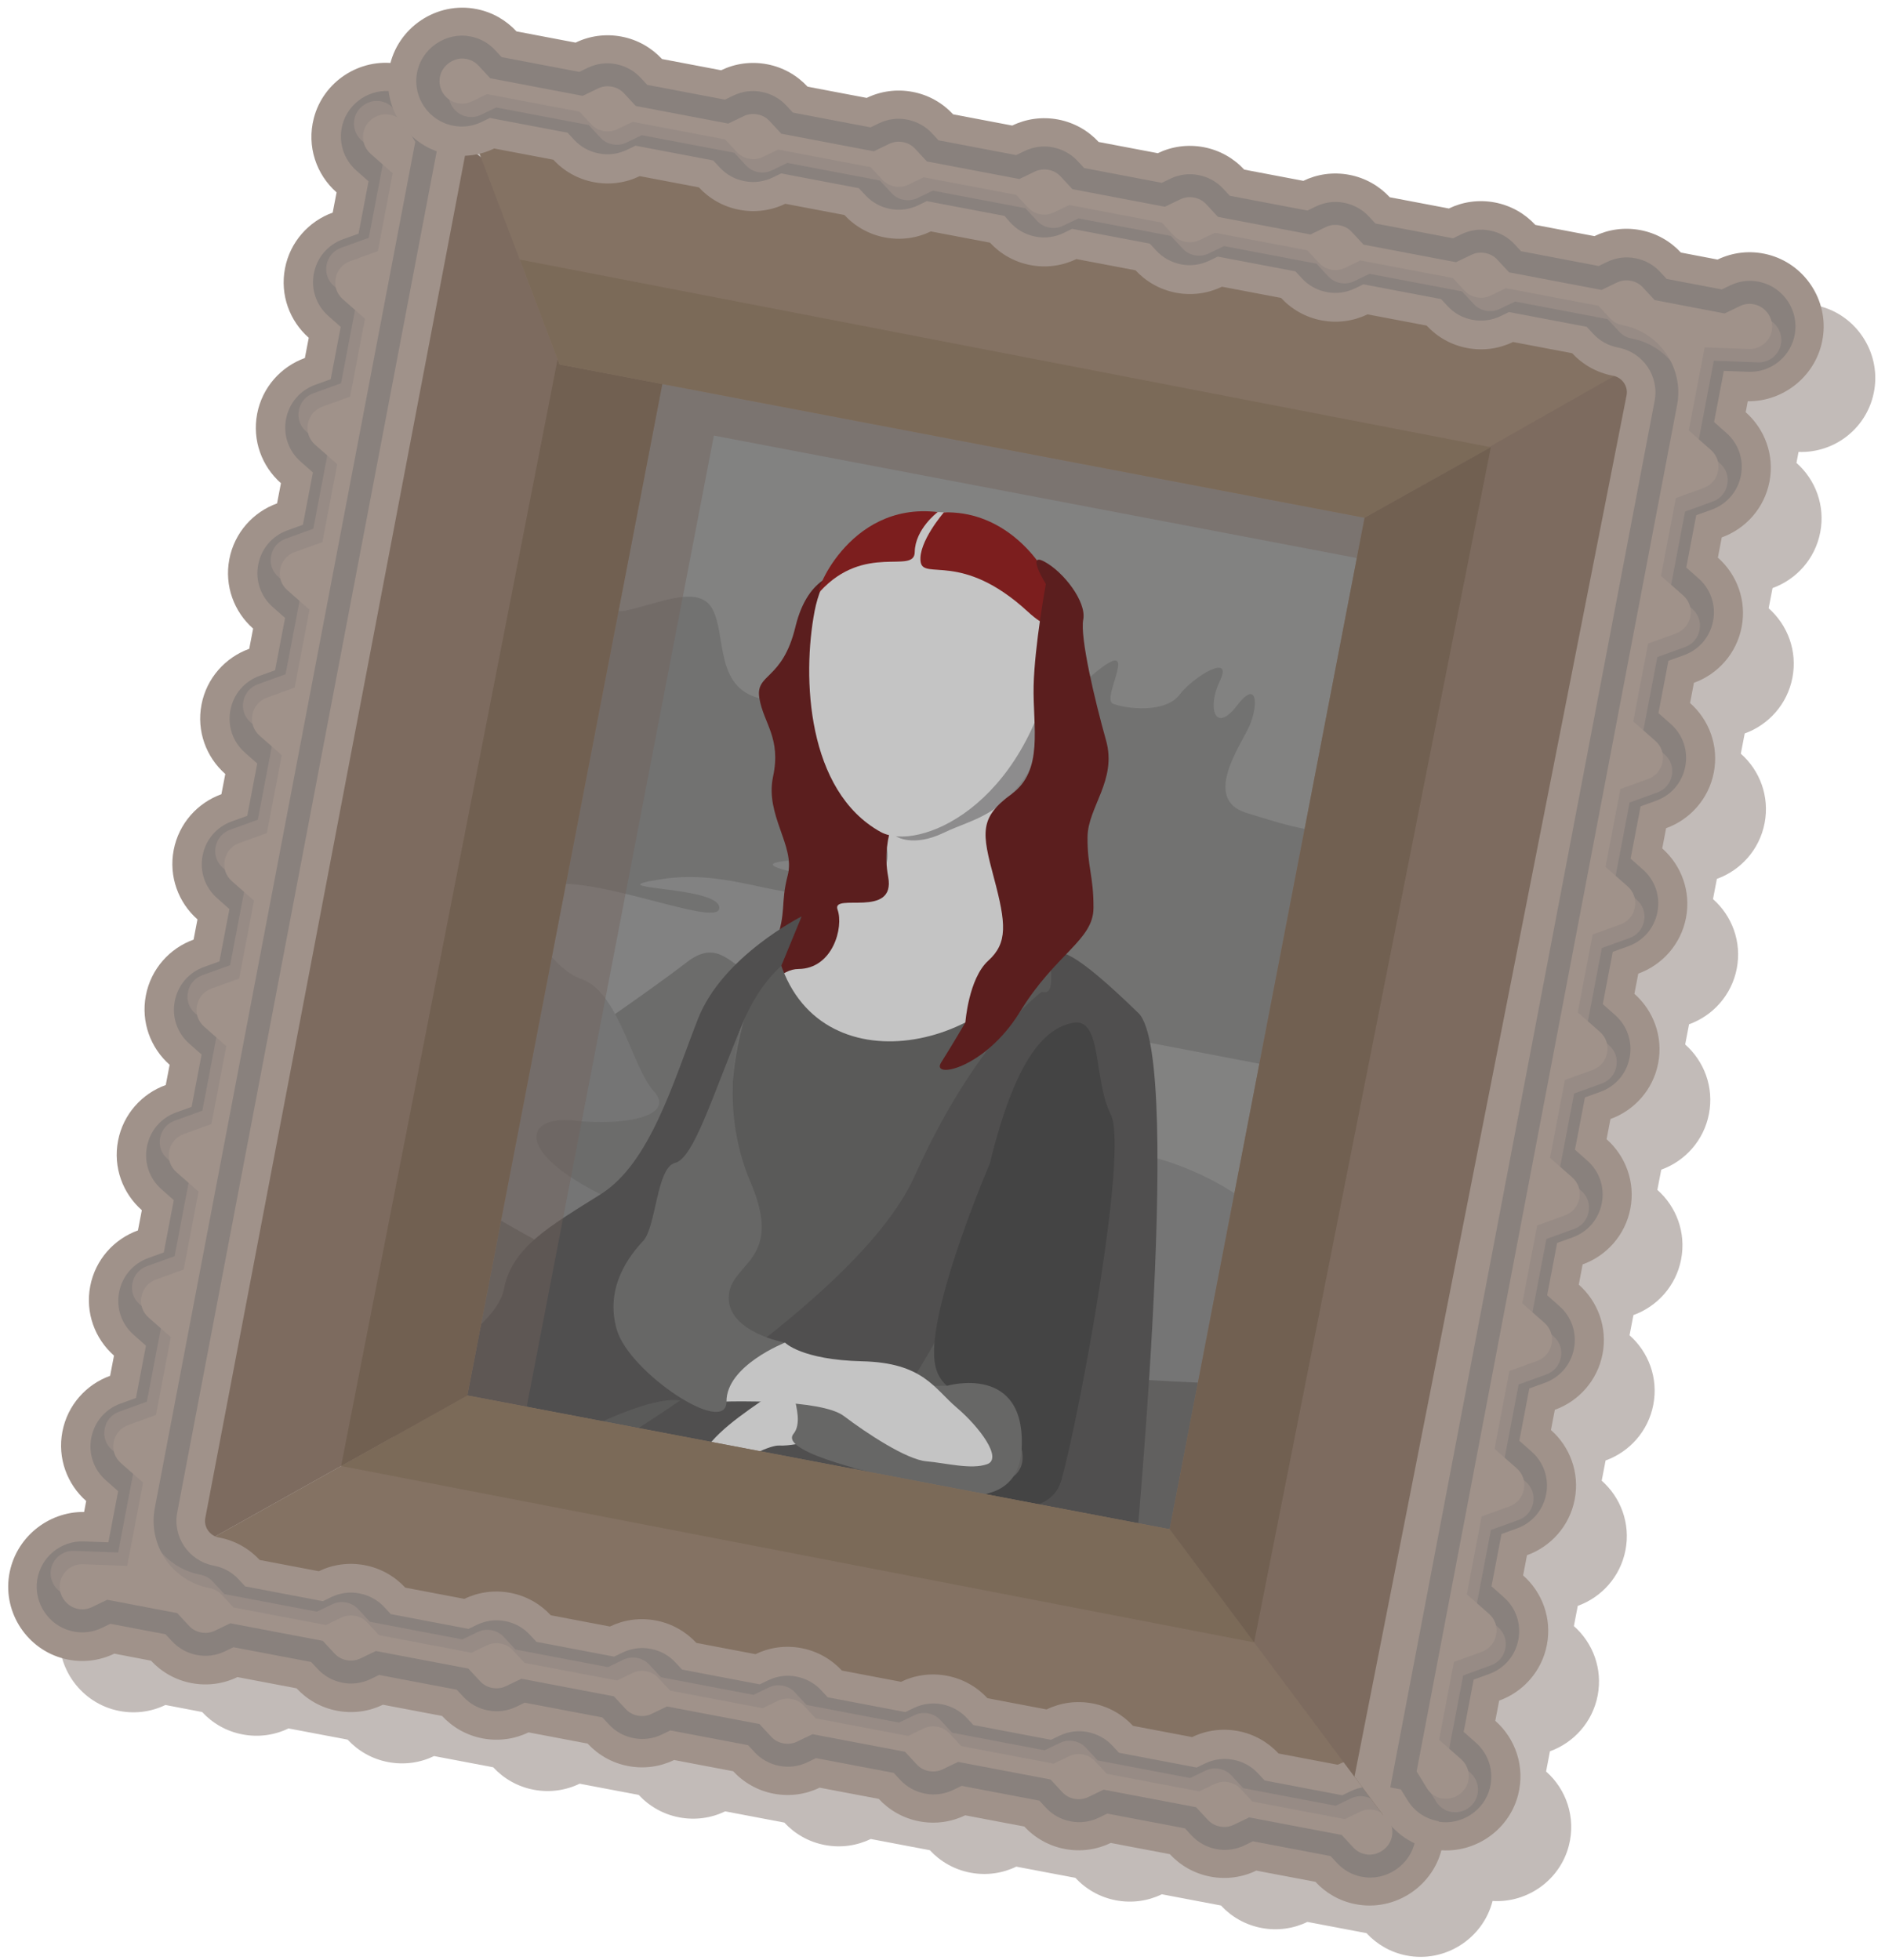 <svg width="151" height="157" viewBox="0 0 151 157" fill="none" xmlns="http://www.w3.org/2000/svg">
<path d="M115.187 36.626L48.995 23.979L31.283 116.554L97.475 129.202L115.187 36.626Z" fill="#828281"/>
<path d="M70.499 66.815L77.158 68.342C77.158 68.342 73.6 78.692 70.148 80.41C66.703 82.128 62.391 88.229 50.235 84.607C38.079 80.985 37.808 82.393 37.808 82.393L42.041 60.285L70.499 66.815Z" fill="#828282"/>
<path d="M82.423 63.292C82.423 63.292 83.831 57.073 87.68 53.914C91.529 50.755 88.15 55.95 89.155 56.359C90.161 56.769 93.335 57.159 94.486 55.645C95.643 54.139 98.804 52.288 97.733 54.502C96.662 56.716 97.343 58.791 99.076 56.525C100.808 54.258 100.788 56.637 100.048 58.223C99.314 59.809 96.344 64.006 99.816 65.097C103.288 66.187 106.734 67.225 106.794 65.863C106.853 64.495 108.447 57.965 111.125 57.787L105.702 86.12L79.023 81.018L82.423 63.292Z" fill="#727271"/>
<path d="M45.05 44.906C45.05 44.906 47.411 49.466 50.116 48.904C52.821 48.342 55.995 46.749 57.086 48.812C58.178 50.874 57.258 55.024 60.83 55.923C64.401 56.822 66.914 66.306 70.499 66.815C74.083 67.324 69.103 68.441 63.389 68.91C57.675 69.379 70.631 70.648 66.583 71.448C62.536 72.248 58.561 69.544 52.959 70.417C47.351 71.289 57.688 70.906 57.622 72.724C57.556 74.541 45.413 69.002 42.583 71.369C39.752 73.735 38.674 78.288 38.674 78.288L45.05 44.906Z" fill="#727271"/>
<path d="M46.988 82.796C46.988 82.796 52.206 79.234 55.063 77.033C57.926 74.832 58.892 78.242 61.173 78.203C63.455 78.163 60.32 80.806 63.647 81.666C66.974 82.518 65.981 79.709 72.502 80.37C79.023 81.031 87.912 89.16 87.224 91.216C86.53 93.278 76.51 85.948 76.147 89.722C75.783 93.496 68.541 101.097 68.541 101.097C68.541 101.097 45.923 100.244 41.862 96.001C37.808 91.751 41.227 85.75 43.806 85.843C46.386 85.935 46.988 82.796 46.988 82.796Z" fill="#6C6C6B"/>
<path d="M40.129 70.278C40.129 70.278 43.476 77.383 46.525 78.394C49.58 79.405 50.599 85.439 52.378 87.402C54.163 89.365 50.103 90.211 45.976 89.749C41.842 89.286 40.778 92.65 50.585 96.794C60.393 100.938 80.333 102.478 80.333 102.478L79.757 86.266C79.757 86.266 88.421 92.769 90.663 92.498C92.905 92.227 102.475 96.001 102.938 100.627L100.96 110.957C100.96 110.957 54.243 112.735 35.427 94.864L40.129 70.278Z" fill="#757575"/>
<path d="M35.427 94.864C35.427 94.864 52.576 106.391 67.152 108.347C81.728 110.303 100.96 110.958 100.96 110.958L97.468 129.219L31.274 116.562L35.427 94.864Z" fill="#61605F"/>
<path d="M70.538 66.63C70.538 66.63 72.231 69.135 69.738 70.82C67.245 72.505 63.045 72.961 62.113 75.585C61.18 78.209 62.45 82.842 68.197 83.939C73.938 85.036 81.246 86.431 83.971 83.496C86.695 80.562 80.426 72.274 81.034 63.603C81.642 54.925 70.538 66.63 70.538 66.63Z" fill="#C4C4C4"/>
<path d="M67.476 45.917C67.476 45.917 64.765 45.864 63.72 50.2C62.675 54.535 60.499 53.907 60.83 55.916C61.16 57.926 62.589 59.096 61.928 62.195C61.266 65.295 63.72 67.734 63.105 70.093C62.49 72.453 63.045 72.948 62.113 75.572C61.18 78.196 59.95 80.132 59.335 83.311C59.335 83.311 61.22 77.628 63.964 77.608C66.709 77.588 67.602 74.263 67.093 72.856C66.583 71.448 71.788 73.622 71.147 70.219C70.505 66.815 72.278 64.323 72.278 64.323L67.476 45.917Z" fill="#5B1E1E"/>
<path d="M71.762 66.974C71.762 66.974 73.104 67.899 75.604 66.696C78.104 65.493 80.392 65.427 82.866 60.992C85.333 56.564 85.802 48.289 83.091 45.5C80.379 42.711 71.762 66.974 71.762 66.974Z" fill="#8D8C8D"/>
<path d="M84.467 52.618C85.478 47.318 82 42.196 76.696 41.185C71.392 40.173 66.266 43.65 65.254 48.95C64.243 54.251 64.633 63.352 70.539 66.63C73.468 68.249 82.145 64.74 84.467 52.618Z" fill="#C4C4C4"/>
<path d="M62.112 75.579C62.112 75.579 57.377 83.378 58.951 92.108C60.525 100.846 40.096 118.248 40.096 118.248L76.001 125.108C76.001 125.108 85.736 96.807 84.856 80.793C84.698 77.859 84.698 73.332 83.388 75.969C79.083 84.614 64.381 87.218 62.112 75.579Z" fill="#5A5A59"/>
<path d="M83.448 79.438C83.448 79.438 78.177 83.245 73.263 94.203C68.356 105.161 43.667 118.935 43.667 118.935L64.368 122.894C64.368 122.894 77.615 106.496 79.248 96.86C80.875 87.224 83.481 83.054 86.371 83.02C89.261 82.987 88.309 103.35 85.954 108.525C83.6 113.7 80.577 125.993 80.577 125.993L90.65 127.917C90.65 127.917 94.922 84.765 91.199 81.144C80.736 70.972 85.868 80.06 83.448 79.438Z" fill="#504F4F"/>
<path d="M65.684 110.647C65.684 110.647 63.158 110.72 60.863 112.299C58.568 113.885 56.319 115.551 55.751 117.633C55.182 119.721 60.883 115.703 62.424 115.776C63.965 115.848 66.709 114.903 66.709 114.903L65.684 110.647Z" fill="#C4C4C4"/>
<path d="M79.288 93.199C79.288 93.199 74.625 104.044 74.83 108.625C75.035 113.205 80.65 110.819 81.834 116.02C83.025 121.222 71.252 118.254 71.252 118.254C71.252 118.254 83.56 123.826 85.028 118.532C86.497 113.238 90.412 92.122 88.983 89.273C87.555 86.418 88.329 81.454 85.928 81.924C83.527 82.393 81.265 85.089 79.288 93.199Z" fill="#444444"/>
<path d="M64.216 73.398C64.216 73.398 57.9 76.557 55.922 81.58C53.945 86.609 52.093 93.146 48.125 95.644C44.157 98.149 41.016 99.848 40.374 103.225C39.726 106.602 32.583 110.072 32.583 110.072L31.274 116.562L40.096 118.248C40.096 118.248 50.704 111.599 54.474 112.167C58.244 112.735 55.142 108.036 56.577 104.203C58.012 100.37 55.44 83.886 62.589 77.35L64.216 73.398Z" fill="#504F4F"/>
<path d="M75.856 110.991C75.856 110.991 66.689 111.103 64.408 110.402C62.126 109.702 64.811 113.297 63.561 114.844C62.311 116.39 71.259 118.261 71.259 118.261C71.259 118.261 81.477 122.894 81.841 116.027C82.198 109.153 75.856 110.991 75.856 110.991Z" fill="#676766"/>
<path d="M62.886 107.534C62.886 107.534 64.189 108.909 69.063 109.028C73.938 109.14 74.83 111.202 76.642 112.742C78.454 114.282 80.346 116.813 79.076 117.269C77.8 117.725 75.796 117.177 74.202 117.038C72.608 116.893 69.434 114.804 67.595 113.409C65.75 112.015 58.217 112.253 58.217 112.253C58.217 112.253 56.147 112.425 57.371 110.158C58.581 107.884 62.886 107.534 62.886 107.534Z" fill="#C4C4C4"/>
<path d="M59.375 82.247C59.375 82.247 57.41 88.361 60.135 94.719C62.86 101.077 58.435 101.097 58.376 103.899C58.316 106.701 62.88 107.534 62.88 107.534C62.88 107.534 58.184 109.378 58.197 112.246C58.211 115.115 50.427 109.953 49.415 106.516C48.403 103.079 50.473 100.508 51.524 99.385C52.569 98.255 52.589 93.503 54.077 93.139C55.572 92.763 57.047 87.819 59.375 82.247Z" fill="#676766"/>
<path d="M75.611 41.039C75.611 41.039 73.541 43.425 73.746 44.978C73.944 46.531 77.013 44.086 82.35 49.003C87.68 53.914 84.281 40.775 75.611 41.039Z" fill="#7C1E1E"/>
<path d="M75.115 41.013C75.115 41.013 73.303 42.374 73.276 44.212C73.25 46.042 69.282 43.452 65.691 47.371C65.029 48.091 67.807 40.14 75.115 41.013Z" fill="#7C1E1E"/>
<path d="M83.779 46.776C83.779 46.776 82.879 51.654 82.8 54.932C82.727 58.21 83.626 61.7 81.034 63.596C78.435 65.493 78.647 66.683 79.625 70.331C80.597 73.979 80.736 75.519 79.162 76.947C77.588 78.374 77.331 81.897 77.331 81.897C77.331 81.897 76.252 83.741 75.393 85.096C74.533 86.444 78.885 85.651 81.722 81.011C84.566 76.372 87.581 75.314 87.595 72.724C87.608 70.133 87.092 69.419 87.118 67.026C87.145 64.634 89.499 62.493 88.6 59.294C87.7 56.095 86.503 51.045 86.775 49.618C87.046 48.184 85.181 45.791 83.666 44.985C82.158 44.165 83.779 46.776 83.779 46.776Z" fill="#5B1E1E"/>
<path opacity="0.43" d="M145.721 24.51C144.312 24.159 142.916 24.345 141.719 24.919L138.783 24.358C137.95 23.459 136.832 22.805 135.536 22.56C134.24 22.316 132.963 22.507 131.859 23.043L127.123 22.144C126.29 21.245 125.172 20.59 123.876 20.346C122.58 20.101 121.304 20.293 120.199 20.828L115.464 19.93C114.631 19.031 113.513 18.376 112.217 18.132C110.92 17.887 109.644 18.079 108.539 18.614L103.804 17.715C102.971 16.817 101.853 16.162 100.557 15.918C99.261 15.673 97.984 15.865 96.88 16.4L92.145 15.501C91.311 14.603 90.194 13.948 88.897 13.704C87.601 13.459 86.325 13.651 85.22 14.186L80.485 13.287C79.652 12.389 78.534 11.734 77.238 11.49C75.942 11.245 74.665 11.437 73.561 11.972L68.825 11.073C67.992 10.174 66.874 9.52 65.578 9.276C64.282 9.031 63.006 9.223 61.901 9.758L57.166 8.859C56.333 7.96 55.215 7.306 53.919 7.062C52.622 6.817 51.346 7.009 50.242 7.544L45.506 6.645C44.686 5.76 43.595 5.112 42.325 4.861C39.23 4.239 36.175 6.202 35.407 9.223C32.61 9.051 30.004 10.901 29.297 13.658C28.715 15.918 29.508 18.172 31.122 19.593L30.811 21.212C28.906 21.899 27.398 23.545 26.988 25.68C26.578 27.814 27.372 29.896 28.893 31.238L28.582 32.857C26.678 33.544 25.17 35.19 24.76 37.325C24.35 39.46 25.143 41.541 26.664 42.883L26.354 44.502C24.449 45.19 22.941 46.836 22.531 48.97C22.121 51.105 22.915 53.187 24.436 54.529L24.125 56.148C22.22 56.835 20.712 58.481 20.302 60.616C19.892 62.75 20.686 64.832 22.207 66.174L21.896 67.793C19.991 68.481 18.483 70.126 18.073 72.261C17.663 74.396 18.457 76.478 19.978 77.819L19.667 79.439C17.763 80.126 16.255 81.772 15.845 83.906C15.435 86.041 16.228 88.123 17.749 89.465L17.439 91.084C15.534 91.771 14.026 93.417 13.616 95.552C13.206 97.686 14 99.768 15.521 101.11L15.21 102.729C13.305 103.417 11.797 105.062 11.387 107.197C10.977 109.332 11.771 111.414 13.292 112.755L12.981 114.375C11.076 115.062 9.569 116.708 9.158 118.842C8.748 120.977 9.542 123.059 11.063 124.401L10.898 125.28C7.948 125.167 5.29 127.269 4.82 130.296C4.35 133.31 6.288 136.231 9.251 136.965C10.66 137.315 12.062 137.13 13.252 136.555L16.189 137.117C17.022 138.016 18.14 138.67 19.436 138.914C20.732 139.159 22.009 138.967 23.113 138.432L27.848 139.331C28.681 140.23 29.799 140.884 31.095 141.128C32.392 141.373 33.668 141.181 34.773 140.646L39.508 141.545C40.341 142.444 41.459 143.098 42.755 143.343C44.051 143.587 45.328 143.395 46.432 142.86L51.167 143.759C52.001 144.658 53.118 145.312 54.415 145.557C55.711 145.801 56.987 145.609 58.092 145.074L62.827 145.973C63.66 146.872 64.778 147.526 66.074 147.771C67.371 148.015 68.647 147.824 69.751 147.288L74.487 148.187C75.32 149.086 76.438 149.74 77.734 149.985C79.03 150.229 80.306 150.038 81.411 149.502L86.146 150.401C86.98 151.3 88.097 151.954 89.393 152.199C90.69 152.443 91.966 152.252 93.07 151.716L97.806 152.615C98.639 153.514 99.757 154.168 101.053 154.413C102.349 154.657 103.626 154.466 104.73 153.93L109.465 154.829C110.285 155.715 111.377 156.363 112.646 156.614C115.742 157.235 118.797 155.272 119.564 152.252C122.362 152.424 124.967 150.573 125.675 147.817C126.257 145.557 125.463 143.303 123.85 141.882L124.161 140.263C126.065 139.575 127.573 137.93 127.983 135.795C128.393 133.66 127.6 131.578 126.078 130.237L126.389 128.617C128.294 127.93 129.802 126.284 130.212 124.149C130.622 122.015 129.828 119.933 128.307 118.591L128.618 116.972C130.523 116.285 132.031 114.639 132.441 112.504C132.851 110.369 132.057 108.287 130.536 106.946L130.847 105.327C132.751 104.639 134.259 102.994 134.669 100.859C135.079 98.724 134.286 96.642 132.765 95.3L133.076 93.681C134.98 92.994 136.488 91.348 136.898 89.213C137.308 87.079 136.515 84.997 134.993 83.655L135.304 82.036C137.209 81.349 138.717 79.703 139.127 77.568C139.537 75.433 138.743 73.351 137.222 72.01L137.533 70.391C139.438 69.703 140.946 68.058 141.356 65.923C141.766 63.788 140.972 61.706 139.451 60.364L139.762 58.745C141.666 58.058 143.174 56.412 143.584 54.277C143.994 52.143 143.201 50.061 141.68 48.719L141.991 47.1C143.895 46.413 145.403 44.767 145.813 42.632C146.223 40.497 145.43 38.415 143.908 37.074L144.074 36.195C147.023 36.307 149.682 34.205 150.152 31.178C150.621 28.165 148.683 25.243 145.721 24.51ZM57.186 34.886L113.447 45.6L97.832 126.608L41.571 115.895L57.186 34.886ZM42.656 16.718L42.305 16.433C42.378 16.42 42.457 16.4 42.53 16.38L42.656 16.718Z" fill="#72635B"/>
<path d="M37.438 111.764L54.124 25.21L31.651 7.035L8.603 127.884L37.438 111.764Z" fill="#7D6B5F"/>
<path d="M8.603 127.884L109.664 147.13L104.181 124.473L37.438 111.764L8.603 127.884Z" fill="#847263"/>
<path d="M27.326 117.415L106.159 132.642L104.181 124.473L37.438 111.764L27.326 117.415Z" fill="#7B6A58"/>
<path d="M37.438 111.764L54.124 25.21L46.578 19.011L27.326 117.415L37.438 111.764Z" fill="#716051"/>
<path d="M0.726 126.185C0.257 129.199 2.194 132.12 5.157 132.854C6.566 133.204 7.961 133.019 9.158 132.444L12.095 133.006C12.928 133.905 14.046 134.559 15.342 134.803C16.638 135.048 17.915 134.856 19.019 134.321L23.755 135.22C24.588 136.119 25.705 136.773 27.002 137.018C28.298 137.262 29.574 137.07 30.679 136.535L35.414 137.434C36.247 138.333 37.365 138.987 38.661 139.232C39.958 139.476 41.234 139.285 42.338 138.749L47.074 139.648C47.907 140.547 49.025 141.201 50.321 141.446C51.617 141.69 52.894 141.499 53.998 140.963L58.733 141.862C59.567 142.761 60.684 143.415 61.98 143.66C63.277 143.904 64.553 143.713 65.658 143.177L70.393 144.076C71.226 144.975 72.344 145.629 73.64 145.874C74.936 146.118 76.213 145.927 77.317 145.391L82.052 146.29C82.886 147.189 84.003 147.843 85.3 148.088C86.596 148.332 87.872 148.141 88.977 147.605L93.712 148.504C94.545 149.403 95.663 150.057 96.959 150.302C98.255 150.547 99.532 150.355 100.636 149.82L105.372 150.718C106.192 151.604 107.283 152.252 108.553 152.503C111.767 153.151 114.941 151.016 115.556 147.797C116.171 144.578 114.055 141.472 110.834 140.857C109.538 140.613 108.262 140.805 107.157 141.34L102.422 140.441C101.589 139.542 100.471 138.888 99.175 138.643C97.879 138.399 96.602 138.591 95.498 139.126L90.762 138.227C89.929 137.328 88.811 136.674 87.515 136.429C86.219 136.185 84.942 136.376 83.838 136.912L79.103 136.013C78.269 135.114 77.152 134.46 75.856 134.215C74.559 133.971 73.283 134.162 72.178 134.698L67.443 133.799C66.61 132.9 65.492 132.246 64.196 132.001C62.9 131.757 61.623 131.948 60.519 132.484L55.784 131.585C54.95 130.686 53.833 130.032 52.536 129.787C51.24 129.543 49.964 129.734 48.859 130.27L44.124 129.371C43.291 128.472 42.173 127.818 40.877 127.573C39.581 127.329 38.304 127.52 37.2 128.056L32.464 127.157C31.631 126.258 30.514 125.604 29.217 125.359C27.921 125.114 26.645 125.306 25.54 125.841L20.805 124.943C19.971 124.044 18.854 123.389 17.558 123.145C17.551 123.145 17.551 123.145 17.544 123.145C16.804 123.006 16.308 122.306 16.447 121.572L38.053 8.258L35.943 7.855C35.07 6.434 33.602 5.383 31.803 5.099C28.807 4.629 25.891 6.539 25.137 9.474C24.555 11.734 25.348 13.988 26.962 15.409L26.651 17.028C24.747 17.715 23.239 19.361 22.829 21.496C22.419 23.631 23.212 25.713 24.733 27.054L24.422 28.674C22.518 29.361 21.01 31.006 20.6 33.141C20.19 35.276 20.983 37.358 22.505 38.7L22.194 40.319C20.289 41.006 18.781 42.652 18.371 44.787C17.961 46.921 18.755 49.003 20.276 50.345L19.965 51.964C18.06 52.652 16.552 54.297 16.142 56.432C15.732 58.567 16.526 60.649 18.047 61.99L17.736 63.61C15.832 64.297 14.324 65.943 13.914 68.077C13.504 70.212 14.297 72.294 15.818 73.636L15.508 75.255C13.603 75.942 12.095 77.588 11.685 79.723C11.275 81.858 12.068 83.939 13.589 85.281L13.279 86.9C11.374 87.588 9.866 89.233 9.456 91.368C9.046 93.503 9.84 95.585 11.361 96.926L11.05 98.546C9.145 99.233 7.637 100.879 7.227 103.013C6.817 105.148 7.611 107.23 9.132 108.572L8.821 110.191C6.917 110.878 5.409 112.524 4.999 114.659C4.589 116.794 5.382 118.875 6.903 120.217L6.738 121.096C3.861 121.056 1.202 123.158 0.726 126.185Z" fill="#A0928A"/>
<path d="M31.578 7.385C32.597 7.577 33.456 8.172 33.999 9.058L34.528 9.917L35.374 10.075L14.198 121.136C13.821 123.105 15.13 125.015 17.114 125.392L17.134 125.399C17.908 125.544 18.596 125.927 19.125 126.502L19.641 127.058L25.864 128.241L26.545 127.91C27.253 127.573 28.033 127.467 28.8 127.619C29.568 127.771 30.262 128.148 30.791 128.723L31.307 129.278L37.53 130.461L38.212 130.131C38.919 129.794 39.7 129.688 40.467 129.84C41.24 129.985 41.928 130.369 42.457 130.944L42.973 131.499L49.197 132.682L49.878 132.352C50.585 132.014 51.366 131.909 52.133 132.061C52.907 132.206 53.594 132.589 54.123 133.164L54.639 133.72L60.863 134.903L61.544 134.572C62.252 134.235 63.032 134.129 63.799 134.281C64.566 134.433 65.261 134.81 65.79 135.385L66.306 135.94L72.529 137.123L73.21 136.793C73.918 136.456 74.698 136.35 75.465 136.502C76.233 136.654 76.927 137.031 77.456 137.606L77.972 138.161L84.195 139.344L84.876 139.014C85.584 138.677 86.364 138.571 87.132 138.723C87.899 138.875 88.593 139.252 89.122 139.827L89.638 140.382L95.861 141.565L96.543 141.234C97.25 140.897 98.031 140.791 98.798 140.943C99.572 141.089 100.259 141.472 100.788 142.047L101.304 142.602L107.528 143.785L108.209 143.455C108.916 143.118 109.697 143.012 110.464 143.164C112.435 143.541 113.738 145.451 113.361 147.42C113.182 148.366 112.633 149.185 111.82 149.74C111.006 150.289 110.041 150.494 109.095 150.315L109.055 150.309C108.301 150.157 107.627 149.78 107.104 149.212L106.588 148.656L100.365 147.473L99.684 147.804C98.976 148.141 98.196 148.247 97.429 148.095C96.655 147.949 95.967 147.566 95.438 146.991L94.922 146.436L88.699 145.253L88.018 145.583C87.31 145.92 86.53 146.026 85.763 145.874C84.989 145.729 84.301 145.345 83.772 144.77L83.256 144.215L77.033 143.032L76.352 143.362C75.644 143.699 74.864 143.805 74.096 143.653C73.329 143.501 72.635 143.124 72.106 142.549L71.59 141.994L65.367 140.811L64.685 141.142C63.978 141.479 63.197 141.585 62.43 141.433C61.663 141.281 60.968 140.904 60.439 140.329L59.924 139.774L53.7 138.591L53.019 138.921C52.312 139.258 51.531 139.364 50.764 139.212C49.99 139.066 49.302 138.683 48.773 138.108L48.257 137.553L42.034 136.37L41.353 136.7C40.645 137.037 39.865 137.143 39.098 136.991C38.324 136.846 37.636 136.462 37.107 135.887L36.591 135.332L30.368 134.149L29.687 134.48C28.979 134.817 28.199 134.923 27.431 134.771C26.664 134.618 25.97 134.242 25.441 133.667L24.925 133.112L18.702 131.929L18.02 132.259C17.313 132.596 16.532 132.702 15.765 132.55C14.998 132.398 14.304 132.021 13.775 131.446L13.259 130.891L8.841 130.052L8.16 130.382C7.452 130.719 6.672 130.825 5.905 130.673C5.838 130.66 5.772 130.646 5.7 130.627C3.887 130.177 2.697 128.379 2.981 126.535C3.266 124.711 4.873 123.383 6.711 123.456L8.682 123.528L9.463 119.431L8.484 118.565C7.505 117.706 7.069 116.43 7.313 115.155C7.558 113.879 8.431 112.855 9.661 112.412L10.891 111.969L11.691 107.779L10.713 106.913C9.734 106.054 9.297 104.771 9.542 103.496C9.787 102.22 10.66 101.196 11.89 100.753L13.12 100.31L13.92 96.12L12.941 95.254C11.963 94.395 11.526 93.12 11.771 91.837C12.015 90.562 12.888 89.537 14.118 89.095L15.349 88.652L16.149 84.462L15.17 83.596C14.191 82.737 13.755 81.461 13.999 80.185C14.244 78.91 15.117 77.885 16.347 77.443L17.577 77L18.378 72.81L17.399 71.944C16.42 71.085 15.983 69.802 16.228 68.527C16.473 67.251 17.346 66.227 18.576 65.784L19.806 65.341L20.606 61.151L19.628 60.285C18.649 59.426 18.212 58.151 18.457 56.868C18.702 55.593 19.575 54.568 20.805 54.126L22.035 53.683L22.835 49.492L21.856 48.627C20.878 47.767 20.441 46.492 20.686 45.216C20.93 43.941 21.803 42.916 23.034 42.474L24.264 42.031L25.064 37.84L24.085 36.975C23.106 36.115 22.67 34.833 22.914 33.558C23.159 32.282 24.032 31.258 25.262 30.815L26.492 30.372L27.293 26.182L26.314 25.316C25.335 24.457 24.898 23.181 25.143 21.899C25.388 20.624 26.261 19.599 27.491 19.156L28.721 18.714L29.521 14.523L28.543 13.658C27.511 12.745 27.081 11.351 27.425 10.009C27.888 8.218 29.68 7.042 31.512 7.326C31.499 7.366 31.538 7.379 31.578 7.385Z" fill="#89817D"/>
<path opacity="0.6" d="M30.507 8.112C31.016 8.212 31.433 8.496 31.71 8.939L32.537 10.287L11.672 119.721C11.109 122.682 13.067 125.551 16.043 126.119L16.063 126.126C16.453 126.198 16.784 126.383 17.048 126.674L17.974 127.672L25.381 129.08L26.605 128.492C26.962 128.32 27.332 128.274 27.723 128.346C28.113 128.419 28.443 128.604 28.708 128.895L29.634 129.893L37.041 131.301L38.264 130.712C38.622 130.541 38.992 130.494 39.382 130.567C39.772 130.64 40.103 130.825 40.367 131.116L41.293 132.114L48.701 133.521L49.924 132.933C50.281 132.761 50.651 132.715 51.042 132.788C51.432 132.86 51.763 133.045 52.027 133.336L52.953 134.334L60.36 135.742L61.584 135.154C61.941 134.982 62.311 134.936 62.701 135.008C63.092 135.081 63.422 135.266 63.687 135.557L64.613 136.555L72.02 137.963L73.243 137.374C73.6 137.203 73.971 137.156 74.361 137.229C74.751 137.302 75.082 137.487 75.346 137.778L76.272 138.776L83.679 140.183L84.903 139.595C85.26 139.423 85.63 139.377 86.02 139.45C86.411 139.522 86.741 139.707 87.006 139.998L87.932 140.996L95.339 142.404L96.562 141.816C96.92 141.644 97.29 141.598 97.68 141.67C98.07 141.743 98.401 141.928 98.665 142.219L99.591 143.217L106.999 144.625L108.222 144.036C108.579 143.865 108.949 143.818 109.34 143.891C110.318 144.076 110.967 145.028 110.775 146.006C110.689 146.469 110.411 146.872 110.008 147.149C109.598 147.427 109.121 147.533 108.659 147.44L108.625 147.434C108.262 147.361 107.931 147.176 107.673 146.892L106.747 145.894L99.34 144.486L98.117 145.074C97.766 145.246 97.389 145.292 96.999 145.22C96.609 145.147 96.278 144.962 96.013 144.671L95.088 143.673L87.68 142.265L86.457 142.853C86.106 143.025 85.73 143.072 85.339 142.999C84.949 142.926 84.618 142.741 84.354 142.45L83.428 141.452L76.021 140.045L74.797 140.633C74.447 140.805 74.07 140.851 73.68 140.778C73.29 140.705 72.959 140.52 72.694 140.23L71.768 139.232L64.361 137.824L63.138 138.412C62.787 138.584 62.41 138.63 62.02 138.557C61.63 138.485 61.299 138.3 61.035 138.009L60.109 137.011L52.702 135.603L51.478 136.191C51.128 136.363 50.751 136.41 50.361 136.337C49.97 136.264 49.64 136.079 49.375 135.788L48.449 134.79L41.042 133.383L39.819 133.971C39.468 134.143 39.091 134.189 38.701 134.116C38.311 134.043 37.98 133.858 37.715 133.568L36.79 132.57L29.383 131.162L28.159 131.75C27.808 131.922 27.431 131.968 27.041 131.895C26.651 131.823 26.32 131.638 26.056 131.347L25.13 130.349L17.723 128.941L16.499 129.529C16.149 129.701 15.772 129.747 15.382 129.675C14.992 129.602 14.661 129.417 14.396 129.126L13.47 128.128L7.862 127.058L6.639 127.646C6.288 127.818 5.911 127.864 5.521 127.791C5.488 127.785 5.448 127.778 5.415 127.765C4.536 127.547 3.934 126.641 4.073 125.742C4.212 124.837 5.012 124.176 5.918 124.209L9.463 124.341L10.732 117.673L8.967 116.119C8.471 115.683 8.259 115.069 8.385 114.421C8.51 113.773 8.934 113.284 9.555 113.059L11.764 112.26L12.955 106.021L11.189 104.467C10.693 104.031 10.481 103.417 10.607 102.769C10.732 102.128 11.156 101.632 11.771 101.407L13.986 100.608L15.177 94.369L13.411 92.816C12.915 92.379 12.703 91.765 12.829 91.117C12.955 90.476 13.378 89.98 13.999 89.755L16.208 88.956L17.399 82.717L15.633 81.163C15.137 80.727 14.925 80.113 15.051 79.465C15.177 78.824 15.6 78.328 16.215 78.103L18.431 77.304L19.621 71.065L17.855 69.511C17.359 69.075 17.148 68.461 17.273 67.813C17.399 67.172 17.822 66.676 18.437 66.451L20.653 65.652L21.843 59.413L20.077 57.86C19.581 57.423 19.37 56.809 19.495 56.161C19.621 55.52 20.044 55.024 20.666 54.8L22.875 54L24.065 47.761L22.299 46.208C21.803 45.771 21.592 45.157 21.718 44.509C21.843 43.868 22.266 43.372 22.881 43.148L25.097 42.348L26.287 36.109L24.522 34.556C24.026 34.12 23.814 33.505 23.94 32.857C24.065 32.216 24.488 31.72 25.104 31.496L27.319 30.696L28.509 24.457L26.744 22.904C26.248 22.468 26.036 21.853 26.162 21.205C26.287 20.564 26.711 20.068 27.332 19.844L29.541 19.044L30.732 12.805L28.966 11.252C28.45 10.796 28.238 10.102 28.41 9.434C28.635 8.562 29.541 7.967 30.434 8.106C30.467 8.106 30.487 8.106 30.507 8.112Z" fill="#A0928A"/>
<path d="M31.234 9.183C31.744 9.282 32.16 9.566 32.438 10.009L33.265 11.357L12.399 120.792C11.837 123.753 13.795 126.621 16.771 127.19L16.791 127.196C17.181 127.269 17.511 127.454 17.776 127.745L18.702 128.743L26.109 130.151L27.332 129.562C27.689 129.39 28.06 129.344 28.45 129.417C28.84 129.49 29.171 129.675 29.436 129.965L30.361 130.963L37.769 132.371L38.992 131.783C39.349 131.611 39.719 131.565 40.11 131.638C40.5 131.71 40.831 131.895 41.095 132.186L42.021 133.184L49.428 134.592L50.652 134.004C51.009 133.832 51.379 133.786 51.769 133.858C52.159 133.931 52.49 134.116 52.755 134.407L53.681 135.405L61.088 136.813L62.311 136.224C62.668 136.053 63.039 136.006 63.429 136.079C63.819 136.152 64.15 136.337 64.414 136.628L65.34 137.626L72.747 139.033L73.971 138.445C74.328 138.273 74.698 138.227 75.088 138.3C75.479 138.372 75.809 138.557 76.074 138.848L77 139.846L84.407 141.254L85.63 140.666C85.987 140.494 86.358 140.448 86.748 140.52C87.138 140.593 87.469 140.778 87.733 141.069L88.659 142.067L96.067 143.475L97.29 142.886C97.647 142.715 98.017 142.668 98.408 142.741C98.798 142.814 99.129 142.999 99.393 143.29L100.319 144.288L107.726 145.695L108.95 145.107C109.307 144.935 109.677 144.889 110.067 144.962C111.046 145.147 111.694 146.098 111.502 147.077C111.416 147.539 111.139 147.942 110.735 148.22C110.325 148.498 109.849 148.603 109.386 148.511L109.353 148.504C108.989 148.431 108.659 148.246 108.401 147.962L107.475 146.964L100.068 145.557L98.844 146.145C98.494 146.317 98.117 146.363 97.726 146.29C97.336 146.217 97.006 146.032 96.741 145.742L95.815 144.744L88.408 143.336L87.184 143.924C86.834 144.096 86.457 144.142 86.067 144.069C85.677 143.997 85.346 143.812 85.081 143.521L84.156 142.523L76.748 141.115L75.525 141.703C75.174 141.875 74.797 141.921 74.407 141.849C74.017 141.776 73.686 141.591 73.422 141.3L72.496 140.302L65.089 138.894L63.865 139.483C63.515 139.655 63.138 139.701 62.748 139.628C62.358 139.555 62.027 139.37 61.762 139.079L60.836 138.082L53.429 136.674L52.206 137.262C51.855 137.434 51.478 137.48 51.088 137.407C50.698 137.335 50.367 137.15 50.103 136.859L49.177 135.861L41.77 134.453L40.546 135.041C40.196 135.213 39.819 135.259 39.428 135.187C39.038 135.114 38.708 134.929 38.443 134.638L37.517 133.64L30.11 132.232L28.887 132.821C28.536 132.992 28.159 133.039 27.769 132.966C27.379 132.893 27.048 132.708 26.784 132.417L25.858 131.419L18.45 130.012L17.227 130.6C16.876 130.772 16.5 130.818 16.109 130.745C15.719 130.673 15.388 130.488 15.124 130.197L14.198 129.199L8.59 128.128L7.366 128.716C7.016 128.888 6.639 128.934 6.249 128.862C6.215 128.855 6.176 128.849 6.143 128.835C5.263 128.617 4.661 127.712 4.8 126.813C4.939 125.907 5.739 125.247 6.645 125.28L10.19 125.412L11.46 118.743L9.694 117.19C9.198 116.754 8.987 116.139 9.112 115.491C9.238 114.844 9.661 114.355 10.283 114.13L12.492 113.33L13.682 107.091L11.916 105.538C11.42 105.102 11.209 104.487 11.334 103.839C11.46 103.198 11.883 102.703 12.498 102.478L14.714 101.678L15.904 95.439L14.139 93.886C13.642 93.45 13.431 92.835 13.556 92.188C13.682 91.546 14.105 91.051 14.727 90.826L16.936 90.026L18.126 83.787L16.361 82.234C15.865 81.798 15.653 81.183 15.779 80.535C15.904 79.894 16.328 79.399 16.943 79.174L19.158 78.374L20.349 72.135L18.583 70.582C18.087 70.146 17.875 69.531 18.001 68.884C18.126 68.243 18.55 67.747 19.165 67.522L21.38 66.722L22.571 60.483L20.805 58.93C20.309 58.494 20.097 57.879 20.223 57.232C20.349 56.59 20.772 56.095 21.393 55.87L23.602 55.07L24.793 48.831L23.027 47.278C22.531 46.842 22.319 46.227 22.445 45.58C22.571 44.938 22.994 44.443 23.609 44.218L25.825 43.418L27.015 37.179L25.249 35.626C24.753 35.19 24.541 34.575 24.667 33.928C24.793 33.287 25.216 32.791 25.831 32.566L28.047 31.767L29.237 25.527L27.471 23.974C26.975 23.538 26.764 22.923 26.889 22.276C27.015 21.635 27.438 21.139 28.06 20.914L30.269 20.114L31.459 13.876L29.693 12.322C29.177 11.866 28.966 11.172 29.138 10.505C29.363 9.632 30.269 9.038 31.162 9.176C31.195 9.176 31.215 9.183 31.234 9.183Z" fill="#A0928A"/>
<path d="M109.313 41.469L93.699 122.477L110.795 145.378L137.447 24.959L109.313 41.469Z" fill="#7D6B5F"/>
<path d="M138.148 25.098L35.93 5.76L44.818 29.189L109.313 41.469L138.148 25.098Z" fill="#847263"/>
<path d="M119.425 35.818L41.637 20.789L44.818 29.189L109.313 41.469L119.425 35.818Z" fill="#7B6A58"/>
<path d="M109.313 41.469L93.699 122.477L100.464 131.538L119.425 35.818L109.313 41.469Z" fill="#716051"/>
<path d="M146.018 27.048C146.488 24.034 144.55 21.113 141.587 20.379C140.178 20.029 138.783 20.214 137.586 20.789L134.649 20.227C133.816 19.328 132.698 18.674 131.402 18.429C130.106 18.185 128.83 18.376 127.725 18.912L122.99 18.013C122.157 17.114 121.039 16.46 119.743 16.215C118.446 15.971 117.17 16.162 116.065 16.698L111.33 15.799C110.497 14.9 109.379 14.246 108.083 14.001C106.787 13.757 105.51 13.948 104.406 14.484L99.671 13.585C98.837 12.686 97.72 12.032 96.423 11.787C95.127 11.543 93.851 11.734 92.746 12.27L88.011 11.371C87.178 10.472 86.06 9.818 84.764 9.573C83.468 9.328 82.191 9.52 81.087 10.056L76.351 9.157C75.518 8.258 74.4 7.603 73.104 7.359C71.808 7.114 70.532 7.306 69.427 7.841L64.692 6.943C63.858 6.044 62.741 5.389 61.445 5.145C60.148 4.9 58.872 5.092 57.767 5.627L53.032 4.728C52.199 3.83 51.081 3.175 49.785 2.931C48.489 2.686 47.212 2.878 46.108 3.413L41.373 2.514C40.553 1.629 39.461 0.981 38.192 0.73C34.977 0.082 31.803 2.217 31.188 5.436C30.573 8.654 32.689 11.761 35.91 12.375C37.206 12.62 38.483 12.428 39.587 11.893L44.322 12.792C45.156 13.691 46.273 14.345 47.569 14.589C48.866 14.834 50.142 14.642 51.247 14.107L55.982 15.006C56.815 15.905 57.933 16.559 59.229 16.803C60.525 17.048 61.802 16.856 62.906 16.321L67.641 17.22C68.475 18.119 69.592 18.773 70.889 19.017C72.185 19.262 73.461 19.07 74.566 18.535L79.301 19.434C80.134 20.333 81.252 20.987 82.548 21.232C83.844 21.476 85.121 21.284 86.225 20.749L90.961 21.648C91.794 22.547 92.912 23.201 94.208 23.446C95.504 23.69 96.781 23.498 97.885 22.963L102.62 23.862C103.454 24.761 104.571 25.415 105.867 25.66C107.164 25.904 108.44 25.713 109.545 25.177L114.28 26.076C115.113 26.975 116.231 27.629 117.527 27.874C118.823 28.118 120.1 27.927 121.204 27.391L125.939 28.29C126.773 29.189 127.89 29.843 129.187 30.088C129.193 30.088 129.193 30.088 129.2 30.088C129.941 30.227 130.437 30.927 130.298 31.661L108.5 142.298L110.801 145.378C111.674 146.799 113.142 147.85 114.941 148.134C117.937 148.603 120.854 146.693 121.608 143.759C122.19 141.499 121.396 139.245 119.782 137.824L120.093 136.205C121.998 135.517 123.506 133.872 123.916 131.737C124.326 129.602 123.532 127.52 122.011 126.178L122.322 124.559C124.227 123.872 125.734 122.226 126.144 120.091C126.554 117.957 125.761 115.875 124.24 114.533L124.551 112.914C126.455 112.227 127.963 110.581 128.373 108.446C128.783 106.311 127.99 104.229 126.469 102.888L126.779 101.269C128.684 100.581 130.192 98.936 130.602 96.801C131.012 94.666 130.218 92.584 128.697 91.242L129.008 89.623C130.913 88.936 132.421 87.29 132.831 85.155C133.241 83.021 132.447 80.939 130.926 79.597L131.237 77.978C133.142 77.29 134.649 75.645 135.059 73.51C135.469 71.375 134.676 69.293 133.155 67.952L133.466 66.332C135.37 65.645 136.878 63.999 137.288 61.865C137.698 59.73 136.905 57.648 135.384 56.306L135.694 54.687C137.599 54 139.107 52.354 139.517 50.219C139.927 48.085 139.133 46.003 137.612 44.661L137.923 43.042C139.828 42.355 141.336 40.709 141.746 38.574C142.156 36.439 141.362 34.357 139.841 33.016L140.006 32.137C142.89 32.176 145.548 30.075 146.018 27.048Z" fill="#A0928A"/>
<path d="M115.166 145.847C114.148 145.656 113.288 145.061 112.746 144.175L112.217 143.316L111.37 143.157L132.547 32.097C132.923 30.128 131.614 28.217 129.63 27.841L129.61 27.834C128.836 27.689 128.149 27.305 127.619 26.73L127.104 26.175L120.88 24.992L120.199 25.323C119.491 25.66 118.711 25.765 117.944 25.613C117.17 25.468 116.482 25.085 115.953 24.51L115.437 23.954L109.214 22.771L108.533 23.102C107.825 23.439 107.045 23.545 106.278 23.393C105.504 23.247 104.816 22.864 104.287 22.289L103.771 21.734L97.548 20.551L96.867 20.881C96.159 21.218 95.379 21.324 94.612 21.172C93.844 21.02 93.15 20.643 92.621 20.068L92.105 19.513L85.882 18.33L85.201 18.661C84.493 18.998 83.712 19.103 82.945 18.951C82.178 18.799 81.484 18.423 80.955 17.848L80.465 17.293L74.242 16.109L73.561 16.44C72.853 16.777 72.073 16.883 71.305 16.731C70.532 16.585 69.844 16.202 69.315 15.627L68.799 15.072L62.576 13.889L61.895 14.219C61.187 14.556 60.407 14.662 59.639 14.51C58.865 14.365 58.178 13.981 57.649 13.406L57.133 12.851L50.91 11.668L50.228 11.998C49.521 12.336 48.74 12.441 47.973 12.289C47.199 12.144 46.511 11.761 45.982 11.186L45.467 10.63L39.243 9.447L38.562 9.778C37.854 10.115 37.074 10.221 36.307 10.069C34.336 9.692 33.033 7.782 33.41 5.812C33.589 4.867 34.138 4.048 34.951 3.493C35.765 2.944 36.73 2.739 37.676 2.918L37.716 2.924C38.469 3.076 39.144 3.453 39.667 4.021L40.182 4.576L46.406 5.759L47.087 5.429C47.794 5.092 48.575 4.986 49.342 5.138C50.109 5.29 50.804 5.667 51.333 6.242L51.849 6.797L58.072 7.98L58.753 7.65C59.461 7.313 60.241 7.207 61.008 7.359C61.782 7.504 62.47 7.888 62.999 8.463L63.515 9.018L69.738 10.201L70.419 9.87C71.127 9.533 71.907 9.428 72.674 9.58C73.442 9.732 74.136 10.108 74.665 10.683L75.181 11.239L81.404 12.421L82.085 12.091C82.793 11.754 83.574 11.648 84.341 11.8C85.108 11.952 85.802 12.329 86.331 12.904L86.847 13.459L93.07 14.642L93.752 14.312C94.459 13.975 95.24 13.869 96.007 14.021C96.781 14.166 97.469 14.55 97.998 15.125L98.513 15.68L104.737 16.863L105.418 16.532C106.126 16.195 106.906 16.09 107.673 16.242C108.44 16.394 109.135 16.77 109.664 17.345L110.18 17.901L116.403 19.084L117.084 18.753C117.792 18.416 118.572 18.31 119.339 18.462C120.113 18.608 120.801 18.991 121.33 19.566L121.846 20.121L128.069 21.304L128.75 20.974C129.458 20.637 130.238 20.531 131.006 20.683C131.779 20.828 132.467 21.212 132.996 21.787L133.512 22.342L137.93 23.181L138.611 22.851C139.319 22.514 140.099 22.408 140.866 22.56C140.932 22.573 140.999 22.586 141.071 22.606C142.883 23.056 144.074 24.853 143.789 26.697C143.505 28.521 141.898 29.85 140.059 29.777L138.089 29.704L137.308 33.802L138.287 34.668C139.266 35.527 139.702 36.803 139.458 38.078C139.213 39.354 138.34 40.378 137.11 40.821L135.88 41.264L135.079 45.454L136.058 46.32C137.037 47.179 137.474 48.461 137.229 49.737C136.984 51.012 136.111 52.037 134.881 52.48L133.651 52.922L132.851 57.113L133.83 57.978C134.808 58.838 135.245 60.113 135 61.395C134.755 62.671 133.882 63.695 132.652 64.138L131.422 64.581L130.622 68.771L131.601 69.637C132.58 70.496 133.016 71.772 132.771 73.047C132.527 74.323 131.654 75.347 130.424 75.79L129.193 76.233L128.393 80.423L129.372 81.289C130.351 82.148 130.787 83.43 130.543 84.706C130.298 85.981 129.425 87.006 128.195 87.449L126.965 87.892L126.164 92.082L127.143 92.948C128.122 93.807 128.559 95.082 128.314 96.365C128.069 97.64 127.196 98.665 125.966 99.107L124.736 99.55L123.936 103.74L124.915 104.606C125.893 105.465 126.33 106.741 126.085 108.016C125.84 109.292 124.967 110.316 123.737 110.759L122.507 111.202L121.707 115.392L122.686 116.258C123.665 117.117 124.101 118.399 123.856 119.675C123.612 120.951 122.739 121.975 121.509 122.418L120.278 122.861L119.478 127.051L120.457 127.917C121.436 128.776 121.872 130.051 121.628 131.334C121.383 132.609 120.51 133.634 119.28 134.076L118.05 134.519L117.249 138.709L118.228 139.575C119.26 140.487 119.69 141.882 119.346 143.224C118.883 145.015 117.091 146.191 115.259 145.907C115.246 145.861 115.206 145.854 115.166 145.847Z" fill="#89817D"/>
<path opacity="0.6" d="M116.244 145.12C115.735 145.021 115.318 144.737 115.04 144.294L114.214 142.946L135.079 33.511C135.641 30.55 133.684 27.682 130.708 27.114L130.688 27.107C130.298 27.034 129.967 26.849 129.702 26.558L128.777 25.561L121.369 24.153L120.146 24.741C119.789 24.913 119.418 24.959 119.028 24.886C118.638 24.814 118.307 24.629 118.043 24.338L117.117 23.34L109.71 21.932L108.486 22.52C108.129 22.692 107.759 22.738 107.369 22.666C106.979 22.593 106.648 22.408 106.383 22.117L105.457 21.119L98.05 19.711L96.827 20.3C96.47 20.471 96.099 20.518 95.709 20.445C95.319 20.372 94.988 20.187 94.724 19.896L93.798 18.898L86.391 17.491L85.167 18.079C84.81 18.251 84.44 18.297 84.049 18.224C83.659 18.152 83.329 17.967 83.064 17.676L82.138 16.678L74.731 15.27L73.508 15.858C73.15 16.03 72.78 16.076 72.39 16.004C72 15.931 71.669 15.746 71.404 15.455L70.479 14.457L63.072 13.049L61.848 13.638C61.491 13.809 61.12 13.856 60.73 13.783C60.34 13.71 60.01 13.525 59.745 13.234L58.819 12.236L51.412 10.829L50.188 11.417C49.831 11.589 49.461 11.635 49.071 11.562C48.681 11.49 48.35 11.305 48.085 11.014L47.159 10.016L39.752 8.608L38.529 9.196C38.172 9.368 37.801 9.414 37.411 9.342C36.432 9.157 35.784 8.205 35.976 7.227C36.062 6.764 36.34 6.361 36.743 6.083C37.153 5.806 37.629 5.7 38.092 5.792L38.125 5.799C38.489 5.872 38.82 6.057 39.078 6.341L40.004 7.339L47.411 8.747L48.634 8.159C48.985 7.987 49.362 7.94 49.752 8.013C50.142 8.086 50.473 8.271 50.737 8.562L51.663 9.56L59.07 10.967L60.294 10.379C60.644 10.207 61.021 10.161 61.411 10.234C61.802 10.307 62.132 10.492 62.397 10.782L63.323 11.78L70.73 13.188L71.953 12.6C72.304 12.428 72.681 12.382 73.071 12.454C73.461 12.527 73.792 12.712 74.056 13.003L74.982 14.001L82.389 15.409L83.613 14.821C83.963 14.649 84.341 14.602 84.731 14.675C85.121 14.748 85.452 14.933 85.716 15.224L86.642 16.222L94.049 17.63L95.273 17.041C95.623 16.869 96 16.823 96.39 16.896C96.781 16.969 97.111 17.154 97.376 17.445L98.302 18.442L105.709 19.85L106.932 19.262C107.283 19.09 107.66 19.044 108.05 19.117C108.44 19.189 108.771 19.374 109.035 19.665L109.961 20.663L117.368 22.071L118.592 21.483C118.942 21.311 119.319 21.265 119.709 21.337C120.1 21.41 120.43 21.595 120.695 21.886L121.621 22.884L129.028 24.291L130.251 23.703C130.602 23.532 130.979 23.485 131.369 23.558C131.759 23.631 132.09 23.816 132.354 24.107L133.28 25.105L138.889 26.175L140.112 25.587C140.463 25.415 140.84 25.369 141.23 25.442C141.263 25.448 141.303 25.455 141.336 25.468C142.215 25.686 142.817 26.591 142.678 27.49C142.539 28.396 141.739 29.057 140.833 29.024L137.288 28.892L136.018 35.56L137.784 37.113C138.28 37.55 138.492 38.164 138.366 38.812C138.24 39.453 137.817 39.949 137.196 40.173L134.987 40.973L133.796 47.212L135.562 48.765C136.058 49.202 136.27 49.816 136.144 50.464C136.018 51.105 135.595 51.601 134.98 51.825L132.765 52.625L131.574 58.864L133.34 60.417C133.836 60.853 134.048 61.468 133.922 62.116C133.796 62.757 133.373 63.253 132.751 63.477L130.542 64.277L129.352 70.516L131.118 72.069C131.614 72.505 131.825 73.12 131.7 73.768C131.574 74.409 131.151 74.904 130.536 75.129L128.32 75.929L127.13 82.168L128.896 83.721C129.392 84.157 129.603 84.772 129.478 85.42C129.352 86.061 128.929 86.556 128.314 86.781L126.098 87.581L124.908 93.82L126.673 95.373C127.17 95.809 127.381 96.424 127.255 97.072C127.13 97.713 126.707 98.209 126.085 98.433L123.876 99.233L122.686 105.472L124.451 107.025C124.947 107.461 125.159 108.076 125.033 108.724C124.908 109.365 124.484 109.86 123.869 110.085L121.654 110.885L120.463 117.124L122.229 118.677C122.725 119.113 122.937 119.728 122.811 120.376C122.686 121.017 122.262 121.512 121.647 121.737L119.432 122.537L118.241 128.776L120.007 130.329C120.503 130.765 120.715 131.38 120.589 132.028C120.463 132.669 120.04 133.164 119.418 133.389L117.21 134.189L116.019 140.428L117.785 141.981C118.301 142.437 118.512 143.131 118.34 143.798C118.116 144.671 117.21 145.266 116.317 145.127C116.284 145.127 116.264 145.12 116.244 145.12Z" fill="#A0928A"/>
<path d="M115.51 144.05C115.001 143.951 114.584 143.666 114.307 143.224L113.48 141.875L134.345 32.441C134.908 29.48 132.95 26.611 129.974 26.043L129.954 26.037C129.564 25.964 129.233 25.779 128.969 25.488L128.043 24.49L120.636 23.082L119.412 23.67C119.055 23.842 118.685 23.889 118.294 23.816C117.904 23.743 117.574 23.558 117.309 23.267L116.383 22.269L108.976 20.861L107.753 21.45C107.395 21.622 107.025 21.668 106.635 21.595C106.245 21.522 105.914 21.337 105.649 21.047L104.724 20.049L97.316 18.641L96.093 19.229C95.736 19.401 95.365 19.447 94.975 19.375C94.585 19.302 94.254 19.117 93.99 18.826L93.064 17.828L85.657 16.42L84.433 17.008C84.076 17.18 83.706 17.227 83.316 17.154C82.925 17.081 82.595 16.896 82.33 16.605L81.404 15.607L73.997 14.2L72.774 14.788C72.417 14.96 72.046 15.006 71.656 14.933C71.266 14.86 70.935 14.675 70.671 14.384L69.745 13.386L62.338 11.979L61.114 12.567C60.757 12.739 60.387 12.785 59.996 12.712C59.606 12.64 59.276 12.455 59.011 12.164L58.085 11.166L50.678 9.758L49.455 10.346C49.097 10.518 48.727 10.564 48.337 10.492C47.947 10.419 47.616 10.234 47.352 9.943L46.426 8.945L39.018 7.537L37.795 8.126C37.438 8.297 37.068 8.344 36.677 8.271C35.699 8.086 35.05 7.134 35.242 6.156C35.328 5.693 35.606 5.29 36.009 5.013C36.419 4.735 36.895 4.629 37.358 4.722L37.392 4.729C37.755 4.801 38.086 4.986 38.344 5.271L39.27 6.268L46.677 7.676L47.9 7.088C48.251 6.916 48.628 6.87 49.018 6.943C49.408 7.015 49.739 7.2 50.004 7.491L50.929 8.489L58.337 9.897L59.56 9.309C59.91 9.137 60.288 9.091 60.678 9.163C61.068 9.236 61.398 9.421 61.663 9.712L62.589 10.71L69.996 12.118L71.22 11.529C71.57 11.357 71.947 11.311 72.337 11.384C72.728 11.457 73.058 11.642 73.323 11.932L74.249 12.931L81.656 14.338L82.879 13.75C83.23 13.578 83.607 13.532 83.997 13.605C84.387 13.677 84.718 13.862 84.982 14.153L85.908 15.151L93.315 16.559L94.539 15.971C94.889 15.799 95.266 15.753 95.656 15.825C96.047 15.898 96.377 16.083 96.642 16.374L97.568 17.372L104.975 18.78L106.198 18.191C106.549 18.02 106.926 17.973 107.316 18.046C107.706 18.119 108.037 18.304 108.301 18.595L109.227 19.593L116.634 21L117.858 20.412C118.208 20.24 118.585 20.194 118.976 20.267C119.366 20.339 119.697 20.524 119.961 20.815L120.887 21.813L128.294 23.221L129.518 22.633C129.868 22.461 130.245 22.415 130.635 22.487C131.025 22.56 131.356 22.745 131.621 23.036L132.547 24.034L138.155 25.105L139.378 24.516C139.729 24.345 140.106 24.298 140.496 24.371C140.529 24.378 140.569 24.384 140.602 24.397C141.481 24.616 142.083 25.521 141.944 26.42C141.805 27.325 141.005 27.986 140.099 27.953L136.554 27.821L135.278 34.476L137.044 36.03C137.54 36.466 137.751 37.08 137.626 37.728C137.5 38.369 137.077 38.865 136.455 39.09L134.246 39.889L133.056 46.128L134.822 47.681C135.318 48.118 135.529 48.732 135.404 49.38C135.278 50.021 134.855 50.517 134.24 50.742L132.024 51.541L130.834 57.78L132.599 59.334C133.095 59.77 133.307 60.384 133.181 61.032C133.056 61.673 132.633 62.169 132.011 62.394L129.802 63.193L128.612 69.432L130.377 70.985C130.873 71.422 131.085 72.036 130.959 72.684C130.834 73.325 130.41 73.821 129.795 74.046L127.58 74.845L126.389 81.084L128.155 82.637C128.651 83.074 128.863 83.688 128.737 84.336C128.612 84.977 128.188 85.473 127.573 85.697L125.358 86.497L124.167 92.736L125.933 94.289C126.429 94.725 126.641 95.34 126.515 95.988C126.389 96.629 125.966 97.125 125.344 97.349L123.136 98.149L121.945 104.388L123.711 105.941C124.207 106.378 124.419 106.992 124.293 107.64C124.167 108.281 123.744 108.777 123.129 109.001L120.913 109.801L119.723 116.04L121.489 117.593C121.985 118.029 122.196 118.644 122.071 119.292C121.945 119.933 121.522 120.429 120.907 120.653L118.691 121.453L117.501 127.692L119.267 129.245C119.763 129.681 119.974 130.296 119.849 130.944C119.723 131.585 119.3 132.081 118.678 132.305L116.469 133.105L115.279 139.344L117.045 140.897C117.56 141.353 117.772 142.047 117.6 142.715C117.375 143.587 116.469 144.182 115.576 144.043C115.55 144.056 115.53 144.05 115.51 144.05Z" fill="#A0928A"/>
</svg>
